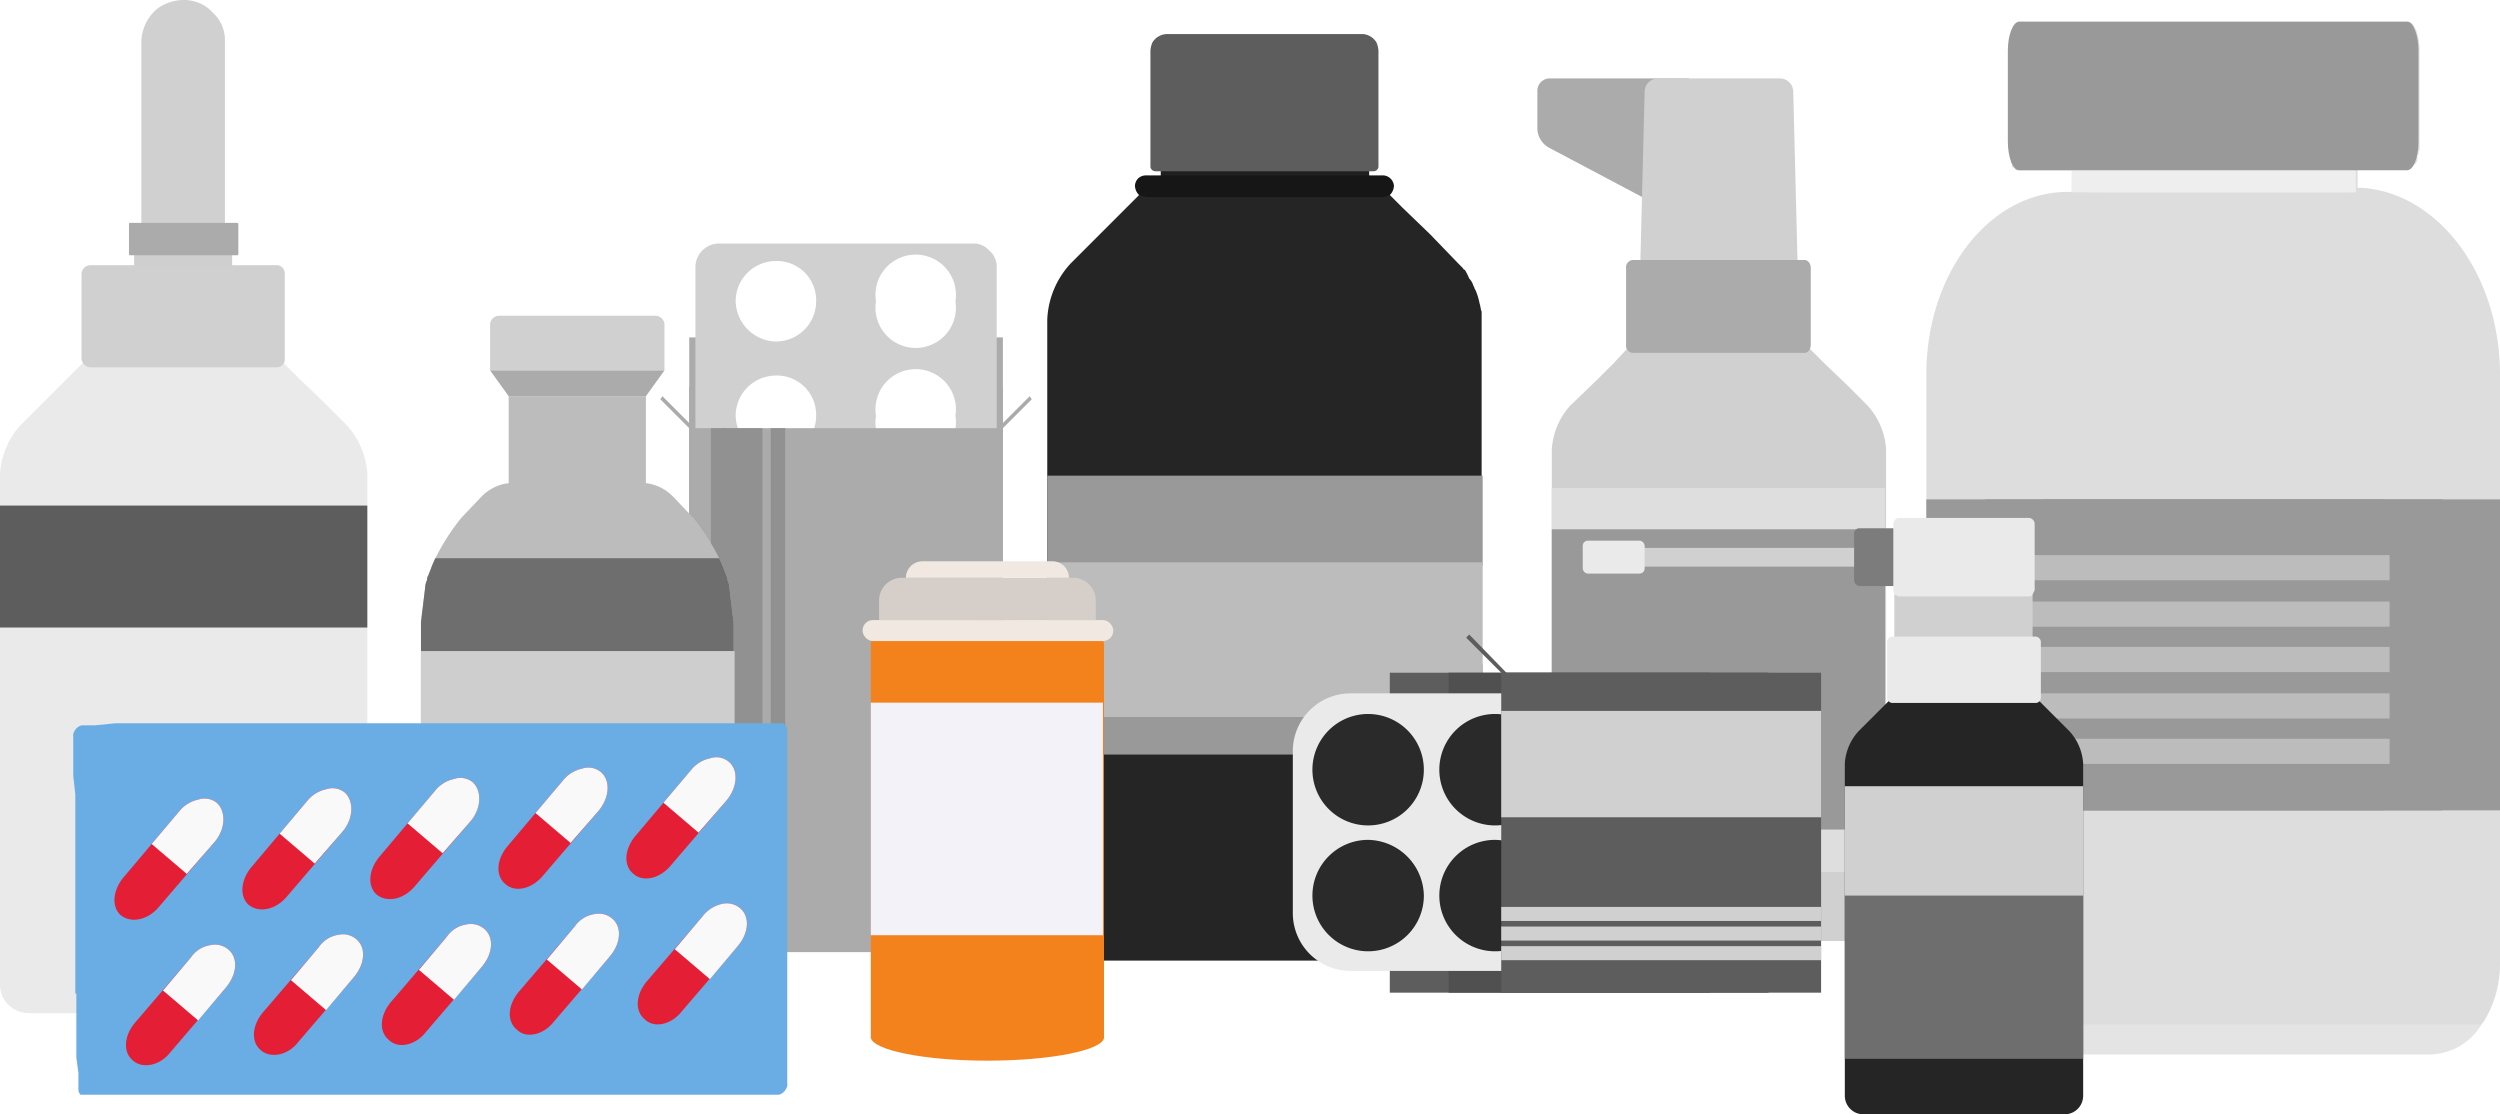 <svg xmlns="http://www.w3.org/2000/svg" width="242.3" height="108" viewBox="0 0 242.3 108">
  <defs>
    <style>
      .\38 7b5c125-55ce-4e09-96d2-00f0b65a6815 {
        fill: #d0d0d0;
      }

      .\30 8127bc4-4c73-4f7f-8e23-2681602bfabe {
        fill: #cfcfcf;
      }

      .\32 db78408-e10c-45bf-bc7b-1718ef2bc421, .\38 1fa9ccf-fa54-4217-b5df-7b177f096560 {
        fill: #ababab;
      }

      .eaf37c78-f69e-46e1-aa74-277ae5807a40 {
        fill: #eaeaea;
      }

      .\35 1bc4eed-a4af-4048-8c17-b6a20d1e60a8 {
        fill: #5d5d5d;
      }

      .\34 cf1a102-247d-47f5-8ab7-2d47a6f703fa, .\35 aad3cb0-45bc-4c27-8a61-150829053db0 {
        fill: #fff;
      }

      .e7d7e011-9eb0-4237-9fad-e0e9ba2be4f9 {
        fill: #e9e9e9;
      }

      .\35 3725e5d-1dfe-4617-9571-be33ba4dc078 {
        fill: #919191;
      }

      .\31 67d0c25-1dd1-4121-905a-de6f68e30836 {
        fill: #bcbcbc;
      }

      .\36 88a299c-bfd8-42ca-8d8f-9d2dec5d35de {
        fill: #6e6e6e;
      }

      .d9fd7a7b-d04a-43cf-858c-07eb3b664ce5 {
        fill: #cecece;
      }

      .\38 033ac64-c438-478f-b78c-11fb3fa2139a {
        fill: #dedede;
      }

      .\37 6860544-ed36-4374-81b9-7b43bdaf1e49 {
        fill: #999;
      }

      .\38 9c1074f-7030-4985-9961-954ffa07f574 {
        fill: #202020;
      }

      .b23ff853-568f-44db-b13e-f297590580c7 {
        fill: #252525;
      }

      .a229e58d-a13b-4365-8d64-8c6d148408f7 {
        fill: #161616;
      }

      .\32 db78408-e10c-45bf-bc7b-1718ef2bc421 {
        opacity: 0.4;
      }

      .\33 663ab89-5fec-43fb-bca7-6ee932849dc1 {
        fill: #eee;
      }

      .\34 cf1a102-247d-47f5-8ab7-2d47a6f703fa {
        opacity: 0.2;
      }

      .a7d64044-0760-4f6b-b69d-847631f1d8f4 {
        fill: #505050;
      }

      .\36 e1241de-6025-4c50-b04b-c09e468b4d57 {
        fill: #2a2a2a;
      }

      .\31 05f7590-d70f-4787-bdb3-5b098fa1e214 {
        fill: #7c7c7c;
      }

      .\39 f49d332-51f7-4026-b2a6-11dbec769304 {
        fill: #6aade5;
      }

      .\37 3d4d697-d633-4745-b8b5-0d378c1792be {
        fill: #e41f35;
      }

      .\36 a078667-6934-42e6-b656-7697994e551e {
        fill: #f9f9f9;
      }

      .\33 1f9fadd-76e4-4f70-abda-1d03c1b1a3a1 {
        fill: #f4821c;
      }

      .\30 5a2be52-fb6f-4bc0-b357-e5831ebcc1d4 {
        fill: #f3f2f8;
      }

      .ebab2364-0545-417d-b9c3-1ec2e64840a5 {
        fill: #f0e8e1;
      }

      .a77f5a58-89fa-4c87-bcb0-98532da6da7d {
        fill: #d6cfc9;
      }
    </style>
  </defs>
  <title>pill bottles</title>
  <g id="0dc709b0-81ee-4af9-b013-6b027da3106a" data-name="Layer 2">
    <g id="f9d9e723-ab61-4c93-a0ee-8ef11be6f44e" data-name="trad bottle">
      <g>
        <path class="87b5c125-55ce-4e09-96d2-00f0b65a6815" d="M21.8,4V23.3a5.9,5.9,0,0,1-.2,1.4,4.5,4.5,0,0,1-1.3,1.7,3.8,3.8,0,0,1-2.5.9,4.4,4.4,0,0,1-2.5-.8l-.4-.4a3.4,3.4,0,0,1-.9-1.4,3.2,3.2,0,0,1-.3-1.4V4A4.3,4.3,0,0,1,15.3.8,4.4,4.4,0,0,1,17.8,0a3.8,3.8,0,0,1,2.5.9l.3.3A3.6,3.6,0,0,1,21.8,4Z"/>
        <rect class="08127bc4-4c73-4f7f-8e23-2681602bfabe" x="13" y="23" width="9.5" height="6.59"/>
        <rect class="81fa9ccf-fa54-4217-b5df-7b177f096560" x="12.5" y="21.6" width="10.6" height="3.14" rx="0.1" ry="0.1"/>
        <path class="eaf37c78-f69e-46e1-aa74-277ae5807a40" d="M35.6,45.9V95.5a2.8,2.8,0,0,1-2.8,2.7H2.8a2.8,2.8,0,0,1-1.6-.5A2.7,2.7,0,0,1,0,95.5V45.9a7.7,7.7,0,0,1,2-4.7l2.9-2.9,1.6-1.6L8,35.2h.1l.2-.3h19l.2.3L29,36.7l2.3,2.2,2.3,2.3A7.7,7.7,0,0,1,35.6,45.9Z"/>
        <path class="87b5c125-55ce-4e09-96d2-00f0b65a6815" d="M27.6,26.5v8.2a.8.8,0,0,1-.7.9H8.7a.9.9,0,0,1-.8-.9V26.5a.9.9,0,0,1,.8-.8H26.9A.8.8,0,0,1,27.6,26.5Z"/>
        <rect class="51bc4eed-a4af-4048-8c17-b6a20d1e60a8" y="49" width="35.6" height="11.82"/>
        <polygon class="81fa9ccf-fa54-4217-b5df-7b177f096560" points="67 41.3 66.8 41.5 66.8 41.5 66.8 41.5 64 38.7 64.2 38.4 66.8 41 67 41.3"/>
        <polygon class="81fa9ccf-fa54-4217-b5df-7b177f096560" points="100 38.7 99.7 39 97.2 41.5 97.2 41.5 97.2 41.5 97 41.3 97.2 41 99.2 39 99.8 38.4 100 38.7"/>
        <rect class="81fa9ccf-fa54-4217-b5df-7b177f096560" x="66.8" y="32.7" width="30.4" height="50.78"/>
        <rect class="81fa9ccf-fa54-4217-b5df-7b177f096560" x="66.8" y="37.5" width="30.4" height="50.77"/>
        <path class="87b5c125-55ce-4e09-96d2-00f0b65a6815" d="M96.6,25.9v51a2.3,2.3,0,0,1-2.3,2.3H69.7l-.8-.2a2.6,2.6,0,0,1-.9-.5,2.5,2.5,0,0,1-.6-1.6v-51a2.3,2.3,0,0,1,2.3-2.3H94.3a2,2,0,0,1,1.5.6A2.1,2.1,0,0,1,96.6,25.9Z"/>
        <g>
          <path d="M79.4,51.8a3.9,3.9,0,1,1-7.7,0,3.9,3.9,0,1,1,7.7,0Z"/>
          <path d="M75.5,47.9v7.8a3.9,3.9,0,0,1-3.8-3.9A3.8,3.8,0,0,1,75.5,47.9Z"/>
        </g>
        <g>
          <path d="M79.4,62.9a3.9,3.9,0,1,1-7.7,0,3.9,3.9,0,1,1,7.7,0Z"/>
          <path d="M75.5,59v7.8a3.9,3.9,0,0,1-3.8-3.9A3.8,3.8,0,0,1,75.5,59Z"/>
        </g>
        <g>
          <path d="M79.4,74a3.9,3.9,0,1,1-3.9-3.9A3.8,3.8,0,0,1,79.4,74Z"/>
          <path d="M75.5,70.1v7.7a3.9,3.9,0,0,1,0-7.7Z"/>
        </g>
        <g>
          <path d="M93,51.8a4,4,0,0,1-3.9,3.9,3.9,3.9,0,0,1-3.9-3.9,3.8,3.8,0,0,1,3.9-3.9A3.9,3.9,0,0,1,93,51.8Z"/>
          <path d="M89.1,47.9v7.8a3.9,3.9,0,0,1-3.9-3.9A3.8,3.8,0,0,1,89.1,47.9Z"/>
        </g>
        <g>
          <path d="M93,62.9a4,4,0,0,1-3.9,3.9,3.9,3.9,0,0,1-3.9-3.9A3.8,3.8,0,0,1,89.1,59,3.9,3.9,0,0,1,93,62.9Z"/>
          <path d="M89.1,59v7.8a3.9,3.9,0,0,1-3.9-3.9A3.8,3.8,0,0,1,89.1,59Z"/>
        </g>
        <g>
          <path d="M93,74a3.9,3.9,0,0,1-3.9,3.8,3.9,3.9,0,1,1,0-7.7A3.9,3.9,0,0,1,93,74Z"/>
          <path d="M89.1,70.1v7.7a3.9,3.9,0,1,1,0-7.7Z"/>
        </g>
        <path class="5aad3cb0-45bc-4c27-8a61-150829053db0" d="M79.1,29.2a3.9,3.9,0,0,1-3.9,3.9,4,4,0,0,1-3.9-3.9,3.9,3.9,0,0,1,3.9-3.9A3.8,3.8,0,0,1,79.1,29.2Z"/>
        <path class="5aad3cb0-45bc-4c27-8a61-150829053db0" d="M79.1,40.3a3.9,3.9,0,0,1-3.9,3.9,4,4,0,0,1-3.9-3.9,3.9,3.9,0,0,1,3.9-3.9A3.8,3.8,0,0,1,79.1,40.3Z"/>
        <g>
          <path class="e7d7e011-9eb0-4237-9fad-e0e9ba2be4f9" d="M79.1,51.4a3.9,3.9,0,0,1-3.9,3.9,4,4,0,0,1-3.9-3.9,3.9,3.9,0,0,1,3.9-3.9A3.8,3.8,0,0,1,79.1,51.4Z"/>
          <path class="5aad3cb0-45bc-4c27-8a61-150829053db0" d="M75.2,47.5v7.8a4,4,0,0,1-3.9-3.9A3.9,3.9,0,0,1,75.2,47.5Z"/>
        </g>
        <g>
          <path class="e7d7e011-9eb0-4237-9fad-e0e9ba2be4f9" d="M79.1,62.5a3.8,3.8,0,0,1-3.9,3.8,3.9,3.9,0,1,1,0-7.7A3.8,3.8,0,0,1,79.1,62.5Z"/>
          <path class="5aad3cb0-45bc-4c27-8a61-150829053db0" d="M75.2,58.6v7.7a3.9,3.9,0,1,1,0-7.7Z"/>
        </g>
        <g>
          <path class="e7d7e011-9eb0-4237-9fad-e0e9ba2be4f9" d="M79.1,73.5a3.8,3.8,0,0,1-3.9,3.9,3.9,3.9,0,0,1-3.9-3.9,4,4,0,0,1,3.9-3.9A3.9,3.9,0,0,1,79.1,73.5Z"/>
          <path class="5aad3cb0-45bc-4c27-8a61-150829053db0" d="M75.2,69.6v7.8a3.9,3.9,0,0,1-3.9-3.9A4,4,0,0,1,75.2,69.6Z"/>
        </g>
        <path class="5aad3cb0-45bc-4c27-8a61-150829053db0" d="M92.6,29.2a3.9,3.9,0,1,1-7.7,0,3.9,3.9,0,1,1,7.7,0Z"/>
        <path class="5aad3cb0-45bc-4c27-8a61-150829053db0" d="M92.6,40.3a3.9,3.9,0,1,1-7.7,0,3.9,3.9,0,1,1,7.7,0Z"/>
        <g>
          <path class="e7d7e011-9eb0-4237-9fad-e0e9ba2be4f9" d="M92.6,51.4a3.9,3.9,0,1,1-7.7,0,3.9,3.9,0,1,1,7.7,0Z"/>
          <path class="5aad3cb0-45bc-4c27-8a61-150829053db0" d="M88.8,47.5v7.8a3.9,3.9,0,0,1-3.9-3.9A3.8,3.8,0,0,1,88.8,47.5Z"/>
        </g>
        <g>
          <path class="e7d7e011-9eb0-4237-9fad-e0e9ba2be4f9" d="M92.6,62.5a3.9,3.9,0,0,1-7.7,0,3.9,3.9,0,1,1,7.7,0Z"/>
          <path class="5aad3cb0-45bc-4c27-8a61-150829053db0" d="M88.8,58.6v7.7a3.9,3.9,0,1,1,0-7.7Z"/>
        </g>
        <g>
          <path class="e7d7e011-9eb0-4237-9fad-e0e9ba2be4f9" d="M92.6,73.5a3.9,3.9,0,1,1-7.7,0,3.9,3.9,0,1,1,7.7,0Z"/>
          <path class="5aad3cb0-45bc-4c27-8a61-150829053db0" d="M88.8,69.6v7.8a3.8,3.8,0,0,1-3.9-3.9A3.9,3.9,0,0,1,88.8,69.6Z"/>
        </g>
        <rect class="81fa9ccf-fa54-4217-b5df-7b177f096560" x="66.8" y="41.5" width="30.4" height="50.78"/>
        <rect class="53725e5d-1dfe-4617-9571-be33ba4dc078" x="68.9" y="41.5" width="1.5" height="50.78"/>
        <rect class="53725e5d-1dfe-4617-9571-be33ba4dc078" x="70" y="41.5" width="3.9" height="50.78"/>
        <rect class="53725e5d-1dfe-4617-9571-be33ba4dc078" x="74.7" y="41.5" width="1.4" height="50.78"/>
        <path class="167d0c25-1dd1-4121-905a-de6f68e30836" d="M71.1,60.3V88.5a13.6,13.6,0,0,1-.6,2.9l-.6,1.3c-.1.4-.7.7-1.4,1H43.4c-.7-.3-1.3-.6-1.4-1a1.4,1.4,0,0,1-.2-.6l-.4-.7a13.5,13.5,0,0,1-.6-3.4V60.3l.4-3.3a1.9,1.9,0,0,1,.2-.8.6.6,0,0,1,.1-.4c.2-.5.4-1.1.7-1.7a21.7,21.7,0,0,1,2.5-3.9l1.9-2a4.4,4.4,0,0,1,3-1.4H62.3a4.4,4.4,0,0,1,3,1.4l1.9,2a21.7,21.7,0,0,1,2.5,3.9c.3.6.5,1.2.7,1.7a.8.8,0,0,1,.1.4,2.4,2.4,0,0,1,.2.8C70.9,58.8,71.1,60.3,71.1,60.3Z"/>
        <path class="87b5c125-55ce-4e09-96d2-00f0b65a6815" d="M64.4,31.4v4.5H47.5V31.4a.9.9,0,0,1,.9-.8H63.5A.9.9,0,0,1,64.4,31.4Z"/>
        <rect class="167d0c25-1dd1-4121-905a-de6f68e30836" x="49.3" y="38.4" width="13.3" height="8.41"/>
        <polygon class="81fa9ccf-fa54-4217-b5df-7b177f096560" points="64.4 35.9 62.6 38.4 49.3 38.4 47.5 35.9 64.4 35.9"/>
        <path class="5aad3cb0-45bc-4c27-8a61-150829053db0" d="M45.1,85.9a1.1,1.1,0,0,1-1.1,1h0a1.1,1.1,0,0,1-1-1V58a1,1,0,0,1,1-1h0a1,1,0,0,1,1.1,1Z"/>
        <path class="688a299c-bfd8-42ca-8d8f-9d2dec5d35de" d="M71.1,60.3V88.5a13.6,13.6,0,0,1-.6,2.9l-.6,1.3c-.1.4-.7.7-1.4,1H43.4c-.7-.3-1.3-.6-1.4-1a1.4,1.4,0,0,1-.2-.6l-.4-.7a13.5,13.5,0,0,1-.6-3.4V60.3l.4-3.3a1.9,1.9,0,0,1,.2-.8.6.6,0,0,1,.1-.4c.2-.5.4-1.1.7-1.7H69.7c.3.6.5,1.2.7,1.7a.8.8,0,0,1,.1.4,2.4,2.4,0,0,1,.2.8C70.9,58.8,71.1,60.3,71.1,60.3Z"/>
        <rect class="d9fd7a7b-d04a-43cf-858c-07eb3b664ce5" x="40.8" y="63.1" width="30.4" height="20.24"/>
        <path class="81fa9ccf-fa54-4217-b5df-7b177f096560" d="M150.1,14.3a2.2,2.2,0,0,1-1.1-1.8V8.8a1.2,1.2,0,0,1,1.2-1.2h13.5V21.5Z"/>
        <path class="87b5c125-55ce-4e09-96d2-00f0b65a6815" d="M173.8,8.8l.5,19.9H158.9l.5-19.9a1.3,1.3,0,0,1,1.3-1.2h11.8A1.3,1.3,0,0,1,173.8,8.8Z"/>
        <path class="87b5c125-55ce-4e09-96d2-00f0b65a6815" d="M182.8,43.6v45a2.6,2.6,0,0,1-1.3,2.2,2.8,2.8,0,0,1-1.3.4H152.9a2.6,2.6,0,0,1-2.5-2.6v-45a6.9,6.9,0,0,1,1.8-4.3l2.7-2.6,1.5-1.5,1.3-1.4.3-.2h17.2l.2.2,1.4,1.4,2.1,2,2.1,2.1A6.9,6.9,0,0,1,182.8,43.6Z"/>
        <path class="81fa9ccf-fa54-4217-b5df-7b177f096560" d="M175.5,26v7.4c0,.5-.3.8-.6.8H158.3a.7.7,0,0,1-.7-.8V26a.7.7,0,0,1,.7-.8h16.6C175.2,25.2,175.5,25.5,175.5,26Z"/>
        <rect class="8033ac64-c438-478f-b78c-11fb3fa2139a" x="150.4" y="47.3" width="32.3" height="37.22"/>
        <rect class="76860544-ed36-4374-81b9-7b43bdaf1e49" x="150.4" y="51.3" width="32.3" height="29.1"/>
        <rect class="89c1074f-7030-4985-9961-954ffa07f574" x="112.5" y="16.3" width="20.2" height="1.25"/>
        <path class="b23ff853-568f-44db-b13e-f297590580c7" d="M143.6,31V89.8a3.2,3.2,0,0,1-.9,2.3l-.9.7a3.2,3.2,0,0,1-1.4.3H104.7a3.2,3.2,0,0,1-3.2-3.3V31a8.5,8.5,0,0,1,2.3-5.5l3.5-3.5h0l1.9-1.9,1.2-1.2.9-.9h22.5l.9.9,1.2,1.2,2.7,2.6,2.7,2.8.5.5c0,.1.1.1.2.2a5.9,5.9,0,0,1,.4.8,1.6,1.6,0,0,1,.4.7h0c.1.1.1.3.2.4a6.5,6.5,0,0,1,.4,1.3c.1.3.1.6.2.8V31Z"/>
        <rect class="76860544-ed36-4374-81b9-7b43bdaf1e49" x="101.5" y="46.1" width="42.2" height="8.72"/>
        <rect class="76860544-ed36-4374-81b9-7b43bdaf1e49" x="101.5" y="64.4" width="42.2" height="8.73"/>
        <rect class="167d0c25-1dd1-4121-905a-de6f68e30836" x="101.5" y="54.5" width="42.2" height="14.99"/>
        <path class="a229e58d-a13b-4365-8d64-8c6d148408f7" d="M135.1,18a1.3,1.3,0,0,1-.4.9l-.6.2h-23l-.7-.2a1.3,1.3,0,0,1-.4-.9,1.1,1.1,0,0,1,.3-.7,1.1,1.1,0,0,1,.8-.3h23A1.1,1.1,0,0,1,135.1,18Z"/>
        <path class="51bc4eed-a4af-4048-8c17-b6a20d1e60a8" d="M133.6,4.9V16.2a.5.5,0,0,1-.5.4H112a.5.5,0,0,1-.5-.4V4.9a2.4,2.4,0,0,1,.2-.8,1.7,1.7,0,0,1,1.4-.8h19a1.7,1.7,0,0,1,1.3.8A2.4,2.4,0,0,1,133.6,4.9Z"/>
        <path class="2db78408-e10c-45bf-bc7b-1718ef2bc421" d="M242.3,36.3V93.4a10.7,10.7,0,0,1-1.5,5.5l-.3.4a6,6,0,0,1-5,2.9H193.6a6.4,6.4,0,0,1-5.1-2.9,10.1,10.1,0,0,1-1.8-5.9V36.3c0-9.8,6.1-17.7,13.7-17.7h.4V16.5h-5.4l-.3-.3H195v-.2h0c0-.1,0-.2-.1-.2V15c-.1,0-.1-.1-.1-.2a1.3,1.3,0,0,0-.1-.6V4.9c0-1.5.5-2.8,1.1-2.8h37.6c.6,0,1.1,1.3,1.1,2.8v9.7c-.1,0-.1.1-.1.2h0v.2h-.1v.4h0c0,.2-.1.3-.2.5h-.1c0,.1,0,.1-.1.1h-.1a.1.1,0,0,1-.1.1h-5.2v2.1h.3C236.2,18.6,242.3,26.5,242.3,36.3Z"/>
        <rect class="3663ab89-5fec-43fb-bca7-6ee932849dc1" x="200.8" y="14.8" width="27.5" height="3.84"/>
        <rect class="3663ab89-5fec-43fb-bca7-6ee932849dc1" x="204.1" y="14.8" width="24.2" height="3.84"/>
        <rect class="3663ab89-5fec-43fb-bca7-6ee932849dc1" x="202.4" y="14.8" width="24.2" height="3.84"/>
        <rect class="76860544-ed36-4374-81b9-7b43bdaf1e49" x="198" y="48.4" width="44.3" height="30.14"/>
        <rect class="76860544-ed36-4374-81b9-7b43bdaf1e49" x="186.7" y="48.4" width="44.3" height="30.13"/>
        <path class="76860544-ed36-4374-81b9-7b43bdaf1e49" d="M234.4,4.9v8.8c0,1.6-.5,2.8-1.1,2.8H195.7c-.6,0-1.1-1.2-1.1-2.8V4.9c0-1.5.5-2.8,1.1-2.8h37.6C233.9,2.1,234.4,3.4,234.4,4.9Z"/>
        <path class="4cf1a102-247d-47f5-8ab7-2d47a6f703fa" d="M240.5,99.3a6,6,0,0,1-5,2.9H193.6a6.4,6.4,0,0,1-5.1-2.9Z"/>
        <rect class="76860544-ed36-4374-81b9-7b43bdaf1e49" x="192.4" y="48.4" width="44.3" height="30.14"/>
        <rect class="167d0c25-1dd1-4121-905a-de6f68e30836" x="196.7" y="53.8" width="34.9" height="2.44"/>
        <rect class="167d0c25-1dd1-4121-905a-de6f68e30836" x="196.7" y="58.3" width="34.9" height="2.44"/>
        <rect class="167d0c25-1dd1-4121-905a-de6f68e30836" x="196.7" y="62.7" width="34.9" height="2.44"/>
        <rect class="167d0c25-1dd1-4121-905a-de6f68e30836" x="196.7" y="67.2" width="34.9" height="2.44"/>
        <rect class="167d0c25-1dd1-4121-905a-de6f68e30836" x="196.7" y="71.6" width="34.9" height="2.44"/>
        <polygon class="51bc4eed-a4af-4048-8c17-b6a20d1e60a8" points="142.4 61.5 142.1 61.8 145.8 65.5 146 65.2 142.4 61.5"/>
        <rect class="51bc4eed-a4af-4048-8c17-b6a20d1e60a8" x="134.7" y="65.2" width="31" height="31.01"/>
        <rect class="a7d64044-0760-4f6b-b69d-847631f1d8f4" x="140.4" y="65.2" width="31" height="31.01"/>
        <path class="eaf37c78-f69e-46e1-aa74-277ae5807a40" d="M130.9,67.2h15.6a5.8,5.8,0,0,1,5.7,5.7V88.5a5.6,5.6,0,0,1-5.7,5.6H130.9a5.6,5.6,0,0,1-5.6-5.6V72.9a5.6,5.6,0,0,1,5.6-5.7Z"/>
        <path class="6e1241de-6025-4c50-b04b-c09e468b4d57" d="M132.6,81.4a5.5,5.5,0,0,1,5.4,5.4,5.4,5.4,0,0,1-5.4,5.4,5.4,5.4,0,0,1-5.4-5.4A5.4,5.4,0,0,1,132.6,81.4Z"/>
        <path class="6e1241de-6025-4c50-b04b-c09e468b4d57" d="M132.6,69.2a5.4,5.4,0,1,1-5.4,5.3A5.4,5.4,0,0,1,132.6,69.2Z"/>
        <path class="6e1241de-6025-4c50-b04b-c09e468b4d57" d="M144.9,81.4a5.5,5.5,0,0,1,5.4,5.4,5.4,5.4,0,0,1-5.4,5.4,5.4,5.4,0,0,1-5.4-5.4A5.4,5.4,0,0,1,144.9,81.4Z"/>
        <path class="6e1241de-6025-4c50-b04b-c09e468b4d57" d="M144.9,69.2a5.4,5.4,0,1,1-5.4,5.3A5.4,5.4,0,0,1,144.9,69.2Z"/>
        <rect class="51bc4eed-a4af-4048-8c17-b6a20d1e60a8" x="145.5" y="65.2" width="31" height="31.01"/>
        <rect class="87b5c125-55ce-4e09-96d2-00f0b65a6815" x="145.5" y="91.7" width="31" height="1.36"/>
        <rect class="87b5c125-55ce-4e09-96d2-00f0b65a6815" x="145.5" y="89.8" width="31" height="1.36"/>
        <rect class="87b5c125-55ce-4e09-96d2-00f0b65a6815" x="145.5" y="87.9" width="31" height="1.36"/>
        <rect class="87b5c125-55ce-4e09-96d2-00f0b65a6815" x="145.5" y="68.9" width="31" height="10.31"/>
        <rect class="87b5c125-55ce-4e09-96d2-00f0b65a6815" x="154.3" y="53.1" width="28.6" height="1.82"/>
        <path class="105f7590-d70f-4787-bdb3-5b098fa1e214" d="M180.2,56.8a.6.6,0,0,1-.5-.6V51.7a.5.5,0,0,1,.5-.5h9.3v5.6Z"/>
        <rect class="87b5c125-55ce-4e09-96d2-00f0b65a6815" x="183.6" y="57.6" width="13.4" height="6.59"/>
        <path class="b23ff853-568f-44db-b13e-f297590580c7" d="M201.9,74v32.2a1.8,1.8,0,0,1-1.8,1.8H180.6a1.8,1.8,0,0,1-1.8-1.8V74a5.1,5.1,0,0,1,1.3-3.1L182,69l1-1,1.2-1.2h12.3l1.2,1.2,1.4,1.4,1.5,1.5A5.1,5.1,0,0,1,201.9,74Z"/>
        <rect class="eaf37c78-f69e-46e1-aa74-277ae5807a40" x="182.9" y="61.7" width="14.9" height="6.43" rx="0.5" ry="0.5"/>
        <path class="eaf37c78-f69e-46e1-aa74-277ae5807a40" d="M197.2,50.8v6.4l-.2.4c0,.1-.2.2-.3.2H184l-.4-.2c0-.1-.1-.3-.1-.4V50.8a.6.6,0,0,1,.5-.6h12.7A.6.6,0,0,1,197.2,50.8Z"/>
        <rect class="eaf37c78-f69e-46e1-aa74-277ae5807a40" x="153.4" y="52.4" width="6" height="3.19" rx="0.5" ry="0.5"/>
        <rect class="87b5c125-55ce-4e09-96d2-00f0b65a6815" x="178.8" y="76.2" width="23.1" height="10.78"/>
        <rect class="688a299c-bfd8-42ca-8d8f-9d2dec5d35de" x="178.8" y="86.8" width="23.1" height="15.82"/>
      </g>
      <path class="9f49d332-51f7-4026-b2a6-11dbec769304" d="M76.3,100.4V100h0V98.2h0V94.3h0V91h0V87.6h0V84.3h0V70.9h0a.7.7,0,0,0-.1-.5.1.1,0,0,1-.1-.1h0l-.2-.2H11.2l-2,.2H7.9a1.1,1.1,0,0,0-.7.6.7.7,0,0,0-.1.5h0v3.8l.2,1.8v7.8h0V93h0v3.3h.1v6.2l.2,1.5v1.6h0a.8.8,0,0,0,.2.5H75.5a1.1,1.1,0,0,0,.7-.6.7.7,0,0,0,.1-.5Z"/>
      <path class="73d4d697-d633-4745-b8b5-0d378c1792be" d="M11.7,88.7c1,.8,2.6.5,3.7-.8l5.4-6.3c1.1-1.3,1.1-3,.2-3.8a1.9,1.9,0,0,0-1.8-.3,3.2,3.2,0,0,0-1.8,1.1L12,85C10.9,86.3,10.8,87.9,11.7,88.7Z"/>
      <path class="6a078667-6934-42e6-b656-7697994e551e" d="M14.7,81.8l3.4,2.9,2.7-3.1c1.1-1.3,1.1-3,.2-3.8a1.9,1.9,0,0,0-1.8-.3,3.2,3.2,0,0,0-1.8,1.1Z"/>
      <path class="73d4d697-d633-4745-b8b5-0d378c1792be" d="M24.1,87.7c1,.8,2.6.5,3.7-.8l5.4-6.3c1.1-1.3,1.1-3,.2-3.8a1.9,1.9,0,0,0-1.8-.3,3.2,3.2,0,0,0-1.8,1.1L24.4,84C23.3,85.3,23.2,86.9,24.1,87.7Z"/>
      <path class="6a078667-6934-42e6-b656-7697994e551e" d="M27.1,80.8l3.4,2.9,2.7-3.1c1.1-1.3,1.1-3,.2-3.8a1.9,1.9,0,0,0-1.8-.3,3.2,3.2,0,0,0-1.8,1.1Z"/>
      <path class="73d4d697-d633-4745-b8b5-0d378c1792be" d="M36.5,86.7c1,.8,2.6.5,3.7-.8l5.4-6.3c1.1-1.3,1.1-3,.2-3.8a1.9,1.9,0,0,0-1.8-.3,3.2,3.2,0,0,0-1.8,1.1L36.8,83C35.7,84.3,35.6,85.9,36.5,86.7Z"/>
      <path class="6a078667-6934-42e6-b656-7697994e551e" d="M39.5,79.8l3.4,2.9,2.7-3.1c1.1-1.3,1.1-3,.2-3.8a1.9,1.9,0,0,0-1.8-.3,3.2,3.2,0,0,0-1.8,1.1Z"/>
      <path class="73d4d697-d633-4745-b8b5-0d378c1792be" d="M49,85.7c.9.8,2.5.5,3.6-.8L58,78.6c1.1-1.3,1.2-3,.2-3.8a1.9,1.9,0,0,0-1.8-.3,3.2,3.2,0,0,0-1.8,1.1L49.2,82C48.1,83.3,48,84.9,49,85.7Z"/>
      <path class="6a078667-6934-42e6-b656-7697994e551e" d="M51.9,78.8l3.4,2.9L58,78.6c1.1-1.3,1.2-3,.2-3.8a1.9,1.9,0,0,0-1.8-.3,3.2,3.2,0,0,0-1.8,1.1Z"/>
      <path class="73d4d697-d633-4745-b8b5-0d378c1792be" d="M61.4,84.7c.9.8,2.5.5,3.6-.8l5.4-6.3c1.1-1.3,1.2-3,.2-3.8a1.9,1.9,0,0,0-1.8-.3A3.2,3.2,0,0,0,67,74.6L61.6,81C60.5,82.3,60.4,83.9,61.4,84.7Z"/>
      <path class="6a078667-6934-42e6-b656-7697994e551e" d="M64.3,77.8l3.4,2.9,2.7-3.1c1.1-1.3,1.2-3,.2-3.8a1.9,1.9,0,0,0-1.8-.3A3.2,3.2,0,0,0,67,74.6Z"/>
      <path class="73d4d697-d633-4745-b8b5-0d378c1792be" d="M12.9,102.8c.9.8,2.6.5,3.6-.8l5.4-6.3c1.1-1.3,1.2-2.9.2-3.7a2,2,0,0,0-1.7-.4,2.8,2.8,0,0,0-1.9,1.2l-5.4,6.3C12,100.4,11.9,102,12.9,102.8Z"/>
      <path class="6a078667-6934-42e6-b656-7697994e551e" d="M15.8,96l3.4,2.9,2.7-3.2c1.1-1.3,1.2-2.9.2-3.7a2,2,0,0,0-1.7-.4,2.8,2.8,0,0,0-1.9,1.2Z"/>
      <path class="73d4d697-d633-4745-b8b5-0d378c1792be" d="M25.3,101.8c.9.8,2.6.5,3.6-.8l5.4-6.3c1.1-1.3,1.2-2.9.2-3.7a2,2,0,0,0-1.7-.4,2.8,2.8,0,0,0-1.9,1.2l-5.4,6.3C24.4,99.4,24.3,101,25.3,101.8Z"/>
      <path class="6a078667-6934-42e6-b656-7697994e551e" d="M28.2,95l3.4,2.9,2.7-3.2c1.1-1.3,1.2-2.9.2-3.7a2,2,0,0,0-1.7-.4,2.8,2.8,0,0,0-1.9,1.2Z"/>
      <path class="73d4d697-d633-4745-b8b5-0d378c1792be" d="M37.7,100.8c.9.9,2.6.5,3.6-.8l5.4-6.3c1.1-1.3,1.2-2.9.2-3.7a2,2,0,0,0-1.7-.4,2.8,2.8,0,0,0-1.9,1.2l-5.4,6.3C36.8,98.4,36.7,100,37.7,100.8Z"/>
      <path class="6a078667-6934-42e6-b656-7697994e551e" d="M40.6,94,44,96.9l2.7-3.2c1.1-1.3,1.2-2.9.2-3.7a2,2,0,0,0-1.7-.4,2.8,2.8,0,0,0-1.9,1.2Z"/>
      <path class="73d4d697-d633-4745-b8b5-0d378c1792be" d="M50.1,99.8c.9.9,2.6.5,3.6-.8l5.4-6.3c1.1-1.3,1.2-2.9.2-3.7a2,2,0,0,0-1.7-.4,2.8,2.8,0,0,0-1.9,1.2l-5.4,6.3C49.2,97.4,49.1,99,50.1,99.8Z"/>
      <path class="6a078667-6934-42e6-b656-7697994e551e" d="M53,93l3.4,2.9,2.7-3.2c1.1-1.3,1.2-2.9.2-3.7a2,2,0,0,0-1.7-.4,2.8,2.8,0,0,0-1.9,1.2Z"/>
      <path class="73d4d697-d633-4745-b8b5-0d378c1792be" d="M62.5,98.8c.9.9,2.6.5,3.6-.8l5.4-6.3c1.1-1.3,1.2-2.9.2-3.7a2,2,0,0,0-1.7-.4,3.3,3.3,0,0,0-1.9,1.2l-5.4,6.3C61.6,96.4,61.5,98,62.5,98.8Z"/>
      <path class="6a078667-6934-42e6-b656-7697994e551e" d="M65.4,92l3.4,2.9,2.7-3.2c1.1-1.3,1.2-2.9.2-3.7a2,2,0,0,0-1.7-.4,3.3,3.3,0,0,0-1.9,1.2Z"/>
      <g>
        <path class="31f9fadd-76e4-4f70-abda-1d03c1b1a3a1" d="M95.7,60.1c-6.2,0-11.3,1.1-11.3,2.3v38.2h0c.3,1.2,5.2,2.2,11.3,2.2s11.1-1,11.3-2.2h0V62.4C107,61.2,101.9,60.1,95.7,60.1Z"/>
        <rect class="05a2be52-fb6f-4bc0-b357-e5831ebcc1d4" x="84.4" y="68.1" width="22.5" height="22.54"/>
        <rect class="ebab2364-0545-417d-b9c3-1ec2e64840a5" x="83.6" y="60.1" width="24.3" height="2.03" rx="1" ry="1"/>
        <path class="a77f5a58-89fa-4c87-bcb0-98532da6da7d" d="M87.4,56H104a2.2,2.2,0,0,1,2.2,2.2v1.9a0,0,0,0,1,0,0H85.2a0,0,0,0,1,0,0V58.2A2.2,2.2,0,0,1,87.4,56Z"/>
        <path class="ebab2364-0545-417d-b9c3-1ec2e64840a5" d="M89.4,54.4H102a1.6,1.6,0,0,1,1.6,1.6v0a0,0,0,0,1,0,0H87.8a0,0,0,0,1,0,0v0A1.6,1.6,0,0,1,89.4,54.4Z"/>
      </g>
    </g>
  </g>
</svg>
